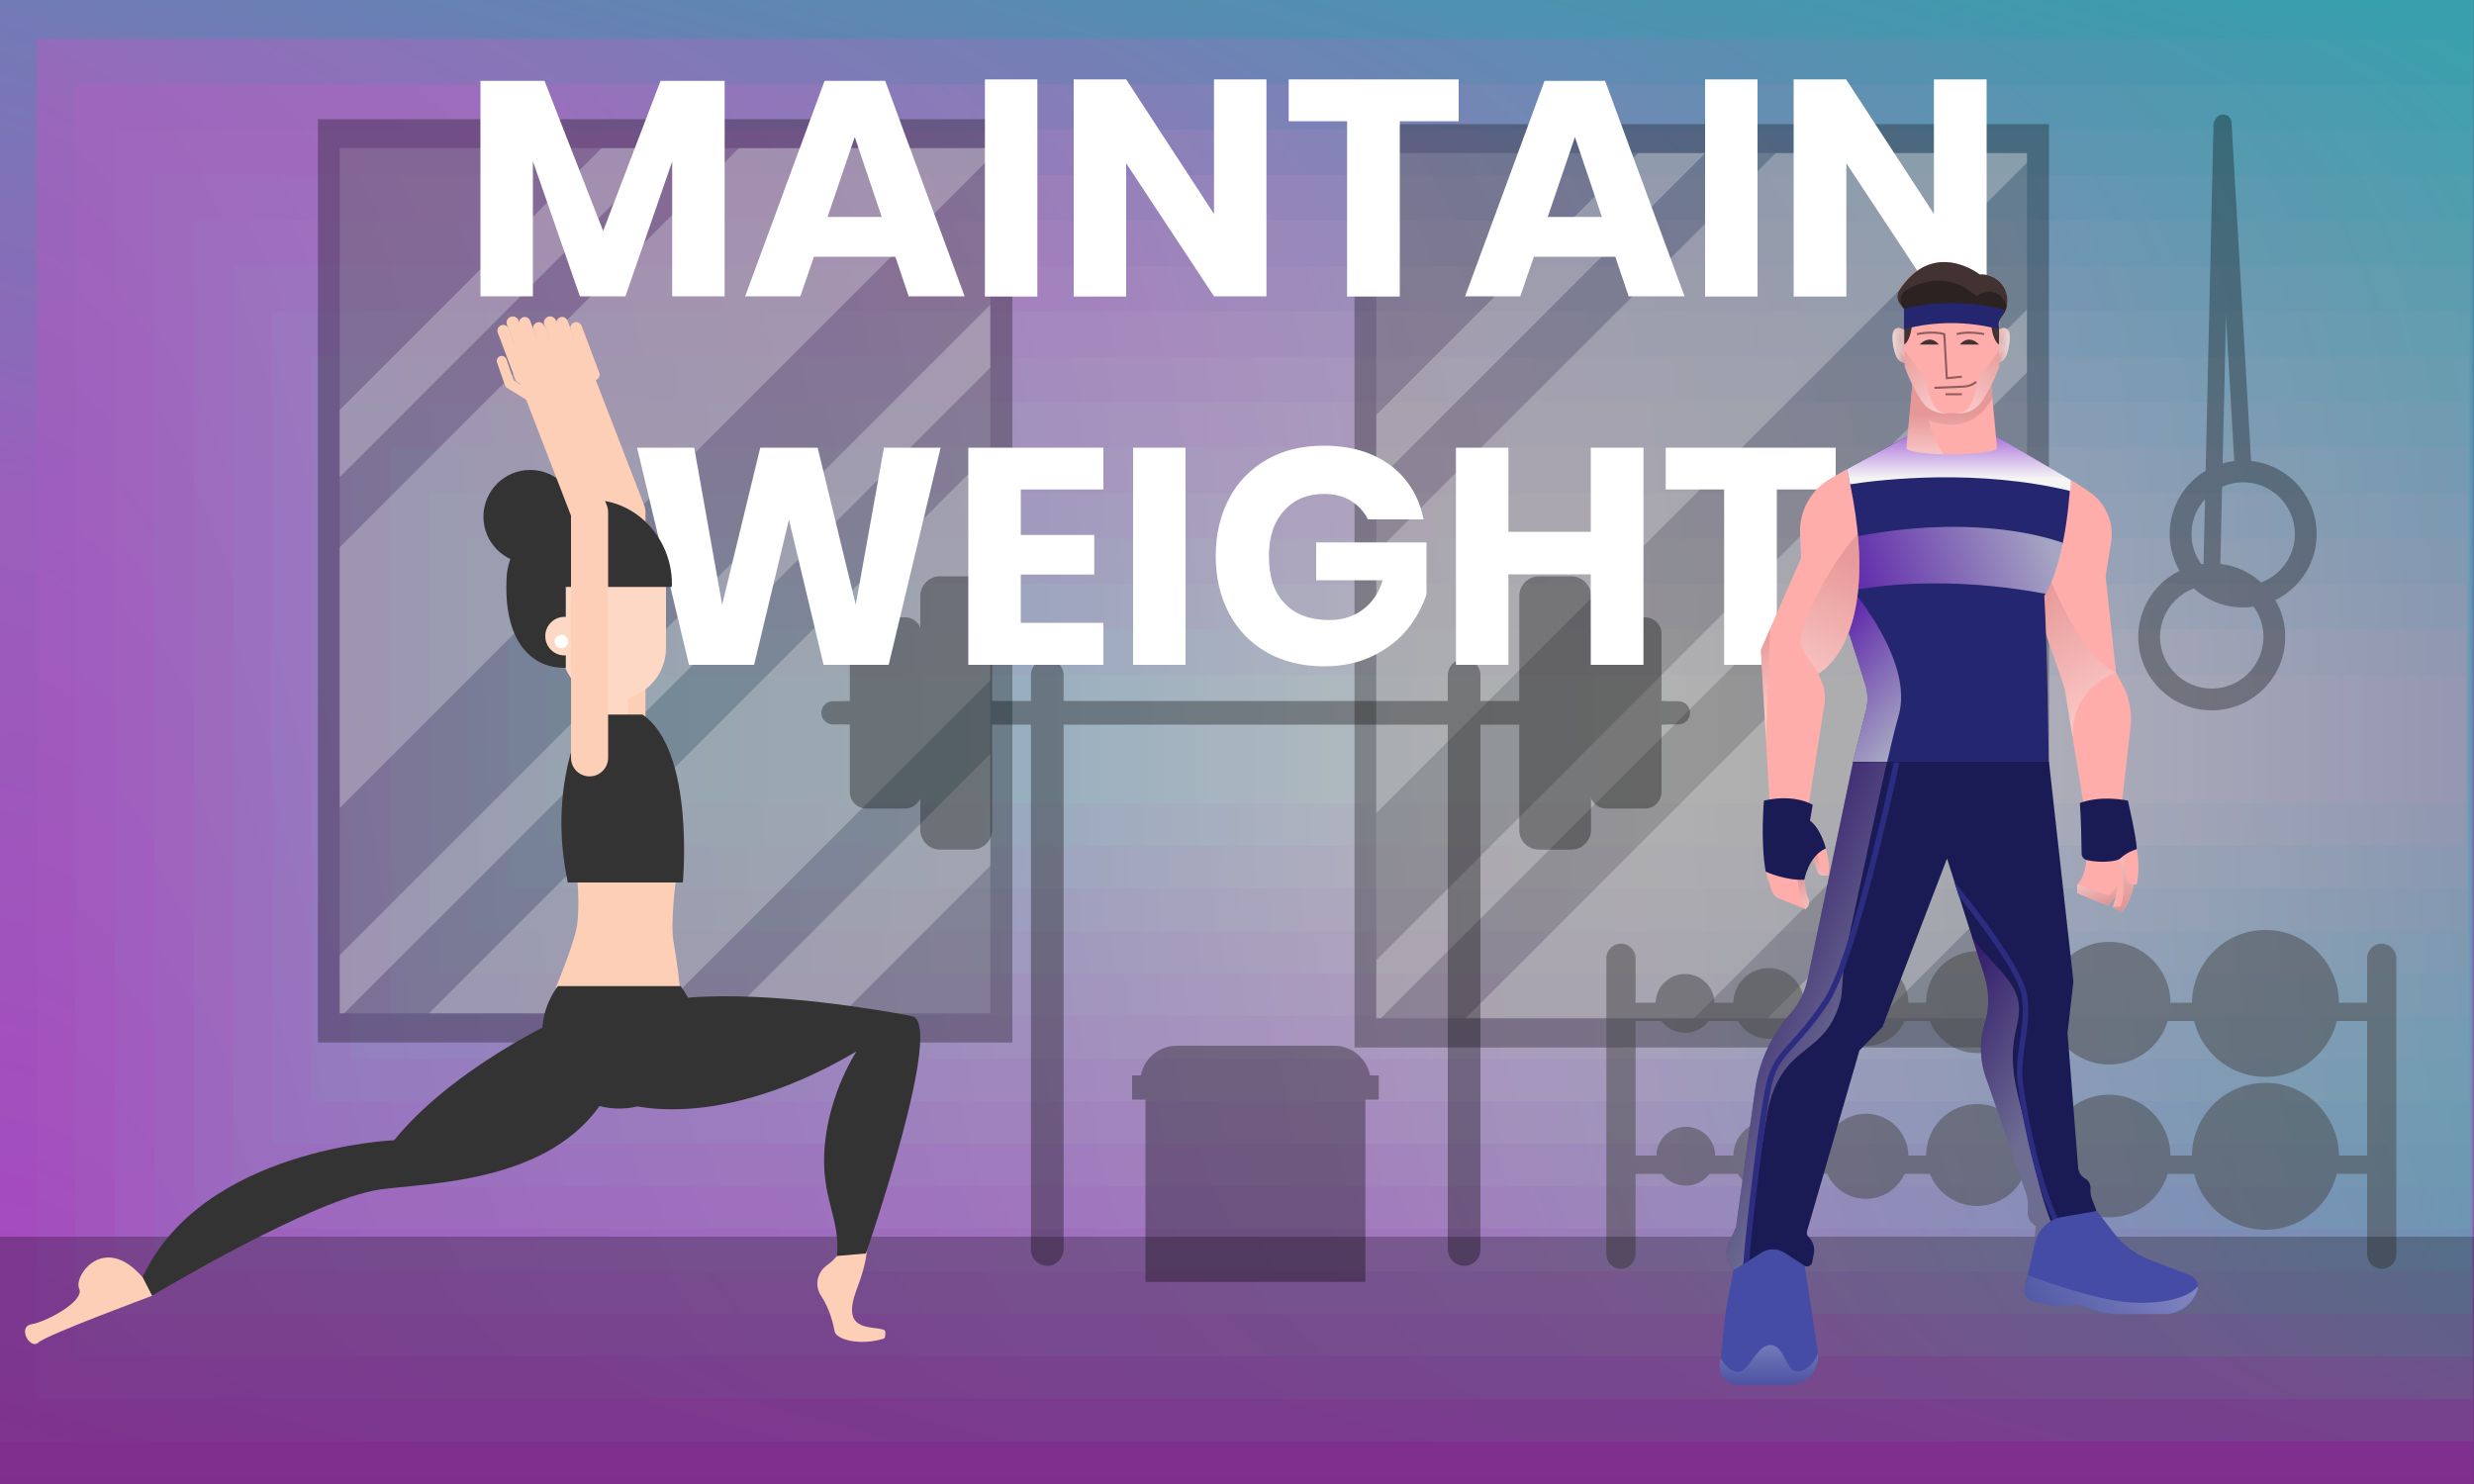 <?xml version="1.0" encoding="utf-8"?>
<!-- Generator: Adobe Illustrator 22.0.0, SVG Export Plug-In . SVG Version: 6.00 Build 0)  -->
<svg version="1.1" id="Layer_1" xmlns="http://www.w3.org/2000/svg" xmlns:xlink="http://www.w3.org/1999/xlink" x="0px" y="0px"
	 viewBox="0 0 1000 600" style="enable-background:new 0 0 1000 600;" xml:space="preserve">
<rect x="0" y="0" width="1000" height="600" fill="#808080" stroke="none"/>
<style type="text/css">
	.st0{fill:url(#SVGID_1_);}
	.st1{fill:url(#SVGID_2_);}
	.st2{fill:url(#SVGID_3_);}
	.st3{fill:url(#SVGID_4_);}
	.st4{fill:url(#SVGID_5_);}
	.st5{fill:url(#SVGID_6_);}
	.st6{fill:url(#SVGID_7_);}
	.st7{fill:url(#SVGID_8_);}
	.st8{fill:url(#SVGID_9_);}
	.st9{fill:url(#SVGID_10_);}
	.st10{fill:url(#SVGID_11_);}
	.st11{fill:url(#SVGID_12_);}
	.st12{fill:url(#SVGID_13_);}
	.st13{fill:url(#SVGID_14_);}
	.st14{fill:url(#SVGID_15_);}
	.st15{fill:url(#SVGID_16_);}
	.st16{fill:url(#SVGID_17_);}
	.st17{opacity:0.25;enable-background:new    ;}
	.st18{opacity:0.31;}
	.st19{fill:#0C0C0C;}
	.st20{opacity:0.15;}
	.st21{fill:#E8E8E8;}
	.st22{opacity:0.25;clip-path:url(#SVGID_19_);}
	.st23{fill:#FFFFFF;}
	.st24{opacity:0.25;clip-path:url(#SVGID_21_);}
	.st25{opacity:0.33;}
	.st26{fill:#020202;}
	.st27{opacity:0.5;}
	.st28{fill:#474747;}
	.st29{fill:#FFADAB;}
	.st30{opacity:0.51;fill:url(#SVGID_22_);enable-background:new    ;}
	.st31{opacity:0.51;fill:url(#SVGID_23_);enable-background:new    ;}
	.st32{opacity:0.6;fill:url(#SVGID_24_);enable-background:new    ;}
	.st33{opacity:0.6;fill:url(#SVGID_25_);enable-background:new    ;}
	.st34{fill:#DDA4A3;}
	.st35{opacity:0.43;fill:url(#SVGID_26_);enable-background:new    ;}
	.st36{opacity:0.43;fill:url(#SVGID_27_);enable-background:new    ;}
	.st37{opacity:0.43;fill:url(#SVGID_28_);enable-background:new    ;}
	.st38{opacity:0.43;fill:url(#SVGID_29_);enable-background:new    ;}
	.st39{fill:#444CA6;}
	.st40{opacity:0.37;fill:url(#SVGID_30_);enable-background:new    ;}
	.st41{fill:#1A1A55;}
	.st42{opacity:0.4;fill:url(#SVGID_31_);enable-background:new    ;}
	.st43{fill:#252670;}
	.st44{opacity:0.62;fill:url(#SVGID_32_);enable-background:new    ;}
	.st45{opacity:0.62;fill:url(#SVGID_33_);enable-background:new    ;}
	.st46{fill:url(#SVGID_34_);}
	.st47{opacity:0.4;fill:url(#SVGID_35_);enable-background:new    ;}
	.st48{opacity:0.4;fill:url(#SVGID_36_);enable-background:new    ;}
	.st49{opacity:0.38;fill:url(#SVGID_37_);enable-background:new    ;}
	.st50{opacity:0.38;fill:url(#SVGID_38_);enable-background:new    ;}
	.st51{fill:#2C2C80;}
	.st52{opacity:0.43;fill:url(#SVGID_39_);enable-background:new    ;}
	.st53{fill:#423332;}
	.st54{fill:#2D2222;}
	.st55{opacity:0.43;fill:url(#SVGID_40_);enable-background:new    ;}
	.st56{opacity:0.43;fill:url(#SVGID_41_);enable-background:new    ;}
	.st57{opacity:0.37;fill:url(#SVGID_42_);enable-background:new    ;}
	.st58{fill:none;stroke:#8E5D5D;stroke-width:0.843;stroke-miterlimit:10;}
	.st59{fill:none;stroke:#FDCFB7;stroke-width:15;stroke-linecap:round;stroke-linejoin:round;stroke-miterlimit:10;}
	.st60{fill:#FDCFB7;}
	.st61{fill:none;stroke:#FDCFB7;stroke-width:4;stroke-linecap:round;stroke-linejoin:round;stroke-miterlimit:10;}
	.st62{opacity:0.2;}
	.st63{fill:#FDD9C5;}
	.st64{fill:#333333;}
	.st65{fill:#FFFFFC;}
</style>
<g id="Layer_2_1_">
	<g id="Layer_1-2">
		
			<linearGradient id="SVGID_1_" gradientUnits="userSpaceOnUse" x1="178.64" y1="306.83" x2="799.64" y2="306.83" gradientTransform="matrix(0 1 -1 0 798.28 -199.64)">
			<stop  offset="0" style="stop-color:#3ED9E5"/>
			<stop  offset="0.54" style="stop-color:#C978FA"/>
			<stop  offset="1" style="stop-color:#E454FE"/>
		</linearGradient>
		<path class="st0" d="M-17-21H999.9v621H-17V-21z"/>
		
			<linearGradient id="SVGID_2_" gradientUnits="userSpaceOnUse" x1="-292.435" y1="720.459" x2="578.504" y2="720.459" gradientTransform="matrix(-0.158 0.938 -0.938 -0.251 1197.33 336.84)">
			<stop  offset="0" style="stop-color:#47D8E6"/>
			<stop  offset="1.000000e-02" style="stop-color:#49D6E6"/>
			<stop  offset="6.000000e-02" style="stop-color:#57CDE8"/>
			<stop  offset="0.31" style="stop-color:#96A5F2"/>
			<stop  offset="0.42" style="stop-color:#AF95F6"/>
			<stop  offset="0.48" style="stop-color:#BA8DF8"/>
			<stop  offset="0.54" style="stop-color:#CC80FA"/>
			<stop  offset="0.77" style="stop-color:#D66EFC"/>
			<stop  offset="1" style="stop-color:#E15DFE"/>
		</linearGradient>
		<path class="st1" d="M-1.1-2.6H999.7v585.4H-1.1V-2.6z"/>
		
			<linearGradient id="SVGID_3_" gradientUnits="userSpaceOnUse" x1="-487.797" y1="1230.347" x2="567.738" y2="1230.347" gradientTransform="matrix(-0.316 0.875 -0.875 -0.502 1596.38 873.31)">
			<stop  offset="0" style="stop-color:#4FD7E6"/>
			<stop  offset="1.000000e-02" style="stop-color:#51D5E6"/>
			<stop  offset="5.000000e-02" style="stop-color:#5DCEE8"/>
			<stop  offset="0.3" style="stop-color:#9CAAF2"/>
			<stop  offset="0.42" style="stop-color:#B59CF6"/>
			<stop  offset="0.49" style="stop-color:#C093F8"/>
			<stop  offset="0.54" style="stop-color:#CE88FB"/>
			<stop  offset="0.77" style="stop-color:#D676FC"/>
			<stop  offset="1" style="stop-color:#DD65FE"/>
		</linearGradient>
		<path class="st2" d="M14.8,15.7h984.8v549.9H14.8V15.7z"/>
		
			<linearGradient id="SVGID_4_" gradientUnits="userSpaceOnUse" x1="-361.401" y1="1703.914" x2="766.761" y2="1703.914" gradientTransform="matrix(-0.474 0.812 -0.812 -0.753 1995.43 1409.79)">
			<stop  offset="0" style="stop-color:#58D6E7"/>
			<stop  offset="1.000000e-02" style="stop-color:#5AD5E7"/>
			<stop  offset="4.000000e-02" style="stop-color:#62D1E8"/>
			<stop  offset="0.3" style="stop-color:#A1B0F3"/>
			<stop  offset="0.42" style="stop-color:#BAA3F7"/>
			<stop  offset="0.49" style="stop-color:#C59AF9"/>
			<stop  offset="0.54" style="stop-color:#D190FB"/>
			<stop  offset="0.77" style="stop-color:#D57FFD"/>
			<stop  offset="1" style="stop-color:#DA6EFE"/>
		</linearGradient>
		<path class="st3" d="M30.6,34.1h968.7v514.3H30.6V34.1z"/>
		
			<linearGradient id="SVGID_5_" gradientUnits="userSpaceOnUse" x1="-16.056" y1="2046.116" x2="1082.976" y2="2046.116" gradientTransform="matrix(-0.632 0.75 -0.75 -1.004 2394.48 1946.26)">
			<stop  offset="0" style="stop-color:#61D5E7"/>
			<stop  offset="1.000000e-02" style="stop-color:#62D4E7"/>
			<stop  offset="3.000000e-02" style="stop-color:#67D2E8"/>
			<stop  offset="0.3" style="stop-color:#A6B5F3"/>
			<stop  offset="0.42" style="stop-color:#BFAAF8"/>
			<stop  offset="0.5" style="stop-color:#CAA0FA"/>
			<stop  offset="0.54" style="stop-color:#D398FB"/>
			<stop  offset="0.77" style="stop-color:#D487FD"/>
			<stop  offset="1" style="stop-color:#D777FE"/>
		</linearGradient>
		<path class="st4" d="M46.5,52.5h952.6v478.7H46.5V52.5z"/>
		
			<linearGradient id="SVGID_6_" gradientUnits="userSpaceOnUse" x1="405.914" y1="2244.405" x2="1416.957" y2="2244.405" gradientTransform="matrix(-0.79 0.688 -0.688 -1.255 2793.53 2482.74)">
			<stop  offset="0" style="stop-color:#69D4E8"/>
			<stop  offset="1.000000e-02" style="stop-color:#6AD3E8"/>
			<stop  offset="2.000000e-02" style="stop-color:#6DD2E9"/>
			<stop  offset="0.29" style="stop-color:#ACBAF4"/>
			<stop  offset="0.42" style="stop-color:#C5B1F8"/>
			<stop  offset="0.51" style="stop-color:#D0A6FB"/>
			<stop  offset="0.54" style="stop-color:#D6A0FC"/>
			<stop  offset="0.77" style="stop-color:#D38FFD"/>
			<stop  offset="1" style="stop-color:#D37FFE"/>
		</linearGradient>
		<path class="st5" d="M62.4,70.8h936.5V514H62.4V70.8z"/>
		
			<linearGradient id="SVGID_7_" gradientUnits="userSpaceOnUse" x1="810.142" y1="2333.584" x2="1712.71" y2="2333.584" gradientTransform="matrix(-0.948 0.625 -0.625 -1.506 3192.57 3019.22)">
			<stop  offset="0" style="stop-color:#72D3E8"/>
			<stop  offset="1.000000e-02" style="stop-color:#73D2E8"/>
			<stop  offset="0.29" style="stop-color:#B1BFF4"/>
			<stop  offset="0.42" style="stop-color:#CAB8F9"/>
			<stop  offset="0.51" style="stop-color:#D4ADFB"/>
			<stop  offset="0.54" style="stop-color:#D8A8FC"/>
			<stop  offset="0.77" style="stop-color:#D397FD"/>
			<stop  offset="1" style="stop-color:#D088FE"/>
		</linearGradient>
		<path class="st6" d="M78.3,89.2h920.4v407.6H78.3V89.2z"/>
		
			<linearGradient id="SVGID_8_" gradientUnits="userSpaceOnUse" x1="1158.245" y1="2354.546" x2="1954.141" y2="2354.546" gradientTransform="matrix(-1.106 0.562 -0.562 -1.757 3591.62 3555.7)">
			<stop  offset="0" style="stop-color:#7AD2E9"/>
			<stop  offset="1.000000e-02" style="stop-color:#7CD1E9"/>
			<stop  offset="0.28" style="stop-color:#B6C4F4"/>
			<stop  offset="0.42" style="stop-color:#CFBFF9"/>
			<stop  offset="0.52" style="stop-color:#D8B4FB"/>
			<stop  offset="0.54" style="stop-color:#DBB0FC"/>
			<stop  offset="0.77" style="stop-color:#D29FFD"/>
			<stop  offset="1" style="stop-color:#CD90FE"/>
		</linearGradient>
		<path class="st7" d="M94.2,107.6h904.3v372.1H94.2V107.6z"/>
		
			<linearGradient id="SVGID_9_" gradientUnits="userSpaceOnUse" x1="1444.292" y1="2338.019" x2="2144.471" y2="2338.019" gradientTransform="matrix(-1.264 0.5 -0.5 -2.008 3990.67 4092.17)">
			<stop  offset="0" style="stop-color:#83D2EA"/>
			<stop  offset="1.000000e-02" style="stop-color:#84D1EA"/>
			<stop  offset="0.28" style="stop-color:#BBCAF5"/>
			<stop  offset="0.42" style="stop-color:#D4C7FA"/>
			<stop  offset="0.52" style="stop-color:#DCBCFC"/>
			<stop  offset="0.54" style="stop-color:#DEB9FD"/>
			<stop  offset="0.77" style="stop-color:#D1A8FE"/>
			<stop  offset="1" style="stop-color:#CA99FF"/>
		</linearGradient>
		<path class="st8" d="M110,125.9h888.2v336.5H110V125.9z"/>
		
			<linearGradient id="SVGID_10_" gradientUnits="userSpaceOnUse" x1="1674.97" y1="2302.503" x2="2292.639" y2="2302.503" gradientTransform="matrix(-1.422 0.438 -0.438 -2.259 4389.72 4628.65)">
			<stop  offset="0" style="stop-color:#8CD1EA"/>
			<stop  offset="1.000000e-02" style="stop-color:#8DD0EA"/>
			<stop  offset="0.27" style="stop-color:#C1CFF6"/>
			<stop  offset="0.42" style="stop-color:#DACEFB"/>
			<stop  offset="0.53" style="stop-color:#DFC3FD"/>
			<stop  offset="0.54" style="stop-color:#E0C1FD"/>
			<stop  offset="0.77" style="stop-color:#D0B0FE"/>
			<stop  offset="1" style="stop-color:#C6A2FF"/>
		</linearGradient>
		<path class="st9" d="M125.9,144.3h872.2v300.9H125.9V144.3z"/>
		
			<linearGradient id="SVGID_11_" gradientUnits="userSpaceOnUse" x1="1860.681" y1="2258.845" x2="2408.298" y2="2258.845" gradientTransform="matrix(-1.58 0.375 -0.375 -2.51 4788.77 5165.12)">
			<stop  offset="0" style="stop-color:#94D0EB"/>
			<stop  offset="1.000000e-02" style="stop-color:#95CFEB"/>
			<stop  offset="0.27" style="stop-color:#C6D3F6"/>
			<stop  offset="0.42" style="stop-color:#DFD5FB"/>
			<stop  offset="0.54" style="stop-color:#E3CAFD"/>
			<stop  offset="0.54" style="stop-color:#E3C9FD"/>
			<stop  offset="0.77" style="stop-color:#D0B8FE"/>
			<stop  offset="1" style="stop-color:#C3AAFF"/>
		</linearGradient>
		<path class="st10" d="M141.8,162.7h856.1v265.4H141.8V162.7z"/>
		
			<linearGradient id="SVGID_12_" gradientUnits="userSpaceOnUse" x1="2010.935" y1="2212.968" x2="2499.386" y2="2212.968" gradientTransform="matrix(-1.738 0.312 -0.312 -2.761 5187.82 5701.61)">
			<stop  offset="0" style="stop-color:#9DCFEB"/>
			<stop  offset="1.000000e-02" style="stop-color:#9ECEEB"/>
			<stop  offset="0.26" style="stop-color:#CBD7F6"/>
			<stop  offset="0.42" style="stop-color:#E4DCFC"/>
			<stop  offset="0.54" style="stop-color:#E5D1FD"/>
			<stop  offset="0.77" style="stop-color:#CFC0FE"/>
			<stop  offset="1" style="stop-color:#C0B3FF"/>
		</linearGradient>
		<path class="st11" d="M157.7,181h840v229.8h-840L157.7,181z"/>
		
			<linearGradient id="SVGID_13_" gradientUnits="userSpaceOnUse" x1="2133.329" y1="2167.681" x2="2571.672" y2="2167.681" gradientTransform="matrix(-1.896 0.25 -0.25 -3.012 5586.87 6238.08)">
			<stop  offset="0" style="stop-color:#A6CEEC"/>
			<stop  offset="1.000000e-02" style="stop-color:#A6CDEC"/>
			<stop  offset="0.26" style="stop-color:#D1DBF7"/>
			<stop  offset="0.42" style="stop-color:#EAE3FD"/>
			<stop  offset="0.54" style="stop-color:#E8D9FE"/>
			<stop  offset="0.77" style="stop-color:#CEC8FE"/>
			<stop  offset="1" style="stop-color:#BCBCFF"/>
		</linearGradient>
		<path class="st12" d="M173.6,199.4h823.9v194.2H173.6V199.4z"/>
		
			<linearGradient id="SVGID_14_" gradientUnits="userSpaceOnUse" x1="2234.086" y1="2124.659" x2="2629.808" y2="2124.659" gradientTransform="matrix(-2.054 0.188 -0.188 -3.263 5985.92 6774.56)">
			<stop  offset="0" style="stop-color:#AECDEC"/>
			<stop  offset="1.000000e-02" style="stop-color:#AFCCEC"/>
			<stop  offset="0.25" style="stop-color:#D6DEF6"/>
			<stop  offset="0.42" style="stop-color:#EFEAFD"/>
			<stop  offset="0.54" style="stop-color:#EAE1FE"/>
			<stop  offset="0.77" style="stop-color:#CDD0FE"/>
			<stop  offset="1" style="stop-color:#B9C4FF"/>
		</linearGradient>
		<path class="st13" d="M189.4,217.8h807.8v158.7H189.4V217.8z"/>
		
			<linearGradient id="SVGID_15_" gradientUnits="userSpaceOnUse" x1="2317.891" y1="2084.506" x2="2677.141" y2="2084.506" gradientTransform="matrix(-2.212 0.125 -0.125 -3.514 6384.97 7311.04)">
			<stop  offset="0" style="stop-color:#B7CCED"/>
			<stop  offset="1.000000e-02" style="stop-color:#B7CCED"/>
			<stop  offset="0.24" style="stop-color:#DBE2F7"/>
			<stop  offset="0.42" style="stop-color:#F4F1FE"/>
			<stop  offset="0.54" style="stop-color:#EDE9FE"/>
			<stop  offset="0.77" style="stop-color:#CCD9FF"/>
			<stop  offset="1" style="stop-color:#B6CDFF"/>
		</linearGradient>
		<path class="st14" d="M205.3,236.1H997v123.1H205.3V236.1z"/>
		
			<linearGradient id="SVGID_16_" gradientUnits="userSpaceOnUse" x1="2388.097" y1="2047.316" x2="2715.935" y2="2047.316" gradientTransform="matrix(-2.369 6.250000e-02 -6.250000e-02 -3.765 6784.01 7847.51)">
			<stop  offset="0" style="stop-color:#BFCBED"/>
			<stop  offset="1.000000e-02" style="stop-color:#C0CBED"/>
			<stop  offset="0.23" style="stop-color:#E1E5F7"/>
			<stop  offset="0.42" style="stop-color:#FAF8FE"/>
			<stop  offset="0.54" style="stop-color:#EFF1FF"/>
			<stop  offset="0.77" style="stop-color:#CCE1FF"/>
			<stop  offset="1" style="stop-color:#B2D5FF"/>
		</linearGradient>
		<path class="st15" d="M221.2,254.5h775.7V342H221.2V254.5z"/>
		
			<linearGradient id="SVGID_17_" gradientUnits="userSpaceOnUse" x1="2447.62" y1="2013.069" x2="2748.154" y2="2013.069" gradientTransform="matrix(-2.527 0 0 -4.016 7183.06 8383.99)">
			<stop  offset="1.000000e-02" style="stop-color:#C8CAEE"/>
			<stop  offset="0.22" style="stop-color:#E6E7F7"/>
			<stop  offset="0.42" style="stop-color:#FFFFFF"/>
			<stop  offset="0.53" style="stop-color:#F4FAFF"/>
			<stop  offset="0.71" style="stop-color:#D6EEFF"/>
			<stop  offset="0.77" style="stop-color:#CBE9FF"/>
			<stop  offset="1" style="stop-color:#AFDEFF"/>
		</linearGradient>
		<path class="st16" d="M237.1,272.9h759.6v52H237.1V272.9z"/>
	</g>
</g>
<path class="st17" d="M-1.8-2.6H1011V611H-1.8V-2.6z"/>
<g class="st18">
	<path class="st19" d="M547.5,50.2h280.7v373.3H547.5V50.2z"/>
</g>
<g class="st20">
	<path class="st21" d="M556.3,61.9h263v349.8h-263V61.9z"/>
</g>
<g>
	<defs>
		<rect id="SVGID_18_" x="556.3" y="61.9" width="263" height="349.8"/>
	</defs>
	<clipPath id="SVGID_19_">
		<use xlink:href="#SVGID_18_"  style="overflow:visible;"/>
	</clipPath>
	<g class="st22">
		<path class="st23" d="M463.5,316.1L780.4-0.7l52.7,52.7L516.2,368.8L463.5,316.1z"/>
		<path class="st23" d="M433.9,290.2L750.7-26.7l13.6,13.6L447.5,303.7L433.9,290.2z"/>
		<path class="st23" d="M546.8,457.3l316.9-316.9l46.1,46.1L593,503.4L546.8,457.3z"/>
		<path class="st23" d="M594.7,531.4l316.9-316.9l22.6,22.6L617.3,554.1L594.7,531.4z"/>
		<path class="st23" d="M519.7,424.8l316.9-316.9l12.7,12.7L532.3,437.5L519.7,424.8z"/>
	</g>
</g>
<g>
	<g class="st18">
		<path class="st19" d="M128.5,48.2h280.7v373.3H128.5V48.2z"/>
	</g>
	<g class="st20">
		<path class="st21" d="M137.3,59.9h263v349.8h-263L137.3,59.9z"/>
	</g>
	<g>
		<defs>
			<rect id="SVGID_20_" x="137.3" y="59.9" width="263" height="349.8"/>
		</defs>
		<clipPath id="SVGID_21_">
			<use xlink:href="#SVGID_20_"  style="overflow:visible;"/>
		</clipPath>
		<g class="st24">
			<path class="st23" d="M44.5,314.1L361.4-2.8l52.7,52.7L97.2,366.8L44.5,314.1z"/>
			<path class="st23" d="M14.9,288.2L331.7-28.7l13.6,13.6L28.5,301.7L14.9,288.2z"/>
			<path class="st23" d="M127.8,455.3l316.9-316.9l46.1,46.1L173.9,501.4L127.8,455.3z"/>
			<path class="st23" d="M175.7,529.4l316.9-316.9l22.6,22.6L198.3,552.1L175.7,529.4z"/>
			<path class="st23" d="M100.7,422.8l316.9-316.9l12.7,12.7L113.4,435.4L100.7,422.8z"/>
		</g>
	</g>
</g>
<g class="st25">
	<path class="st26" d="M672.8,292.9H336.7c-2.6,0-4.7-2.1-4.7-4.7c0-2.6,2.1-4.7,4.7-4.7c0,0,0,0,0,0h336.1c2.6,0,4.7,2.1,4.7,4.7
		C677.5,290.8,675.4,292.9,672.8,292.9C672.8,292.9,672.8,292.9,672.8,292.9L672.8,292.9z"/>
	<path class="st26" d="M423.3,511.8c-3.6,0-6.6-3-6.6-6.6l0,0V273c0-3.6,3-6.6,6.6-6.6s6.6,3,6.6,6.6v232.2
		C429.8,508.8,426.9,511.8,423.3,511.8L423.3,511.8z M393,343.5h-13c-4.4,0-8-3.6-8-8V241c0-4.4,3.6-8,8-8h13c4.4,0,8,3.6,8,8v94.5
		C401,339.9,397.4,343.5,393,343.5z"/>
	<path class="st26" d="M365.8,326.9h-15.6c-3.7,0-6.7-3-6.7-6.7v-63.9c0-3.7,3-6.7,6.7-6.7h15.6c3.7,0,6.7,3,6.7,6.7v63.9
		C372.5,323.9,369.5,326.9,365.8,326.9z"/>
	<path class="st26" d="M342.3,292.9h336.1c2.6,0,4.7-2.1,4.7-4.7c0-2.6-2.1-4.7-4.7-4.7c0,0,0,0,0,0H342.3c-2.6,0-4.7,2.1-4.7,4.7
		C337.6,290.8,339.7,292.9,342.3,292.9C342.3,292.9,342.3,292.9,342.3,292.9z"/>
	<path class="st26" d="M591.8,511.8c3.6,0,6.6-2.9,6.6-6.6V273c0-3.6-3-6.6-6.6-6.6c-3.6,0-6.6,3-6.6,6.6v232.2
		C585.3,508.8,588.2,511.8,591.8,511.8L591.8,511.8z"/>
	<g>
		<path class="st26" d="M622.1,343.5h13c4.4,0,8-3.6,8-8V241c0-4.4-3.6-8-8-8h-13c-4.4,0-8,3.6-8,8v94.5
			C614,339.9,617.6,343.5,622.1,343.5z"/>
		<path class="st26" d="M649.3,326.9h15.6c3.7,0,6.7-3,6.7-6.7v-63.9c0-3.7-3-6.7-6.7-6.7h-15.6c-3.7,0-6.7,3-6.7,6.7v63.9
			C642.6,323.9,645.6,326.9,649.3,326.9z"/>
	</g>
	<g>
		<path class="st26" d="M463,441.1h88.9v77.2H463V441.1z"/>
		<path class="st26" d="M457.6,434.8h99.7v9.8h-99.7L457.6,434.8z"/>
		<path class="st26" d="M539.3,422.8h-63.7c-8.1,0-14.7,6.6-14.7,14.7H554C554,429.5,547.4,422.8,539.3,422.8z"/>
	</g>
</g>
<g class="st18">
	<path d="M906.7,193.2c-1.9,0-3.4-1.5-3.4-3.4l-8.1-140.1c0-1.9,1.5-3.4,3.4-3.4s3.4,1.5,3.4,3.4l8.1,140.1
		C910,191.7,908.6,193.1,906.7,193.2z"/>
	<path d="M906.7,186.2c-16.4,0-29.7,13.3-29.7,29.7s13.3,29.7,29.7,29.7l0,0c16.4,0,29.7-13.3,29.7-29.7
		C936.4,199.5,923.1,186.2,906.7,186.2L906.7,186.2z M906.7,236.8c-11.5,0-20.9-9.4-20.9-20.9s9.4-20.9,20.9-20.9
		s20.9,9.4,20.9,20.9S918.2,236.8,906.7,236.8z"/>
	<g>
		<path d="M894,234.8c-1.9,0-3.4-1.5-3.4-3.4l4.1-180.8c0-1.9,1.5-3.4,3.4-3.4s3.4,1.5,3.4,3.4l-4.1,180.8
			C897.4,233.3,895.9,234.8,894,234.8z"/>
		<path d="M894,227.8c-16.4,0-29.7,13.3-29.7,29.7s13.3,29.7,29.7,29.7l0,0c16.4,0,29.7-13.3,29.7-29.7
			C923.7,241.1,910.4,227.8,894,227.8L894,227.8z M894,278.4c-11.5,0-20.9-9.4-20.9-20.9s9.4-20.9,20.9-20.9s20.9,9.4,20.9,20.9
			S905.5,278.4,894,278.4z"/>
	</g>
</g>
<g class="st27">
	<path class="st28" d="M655.2,513c-3.2,0-5.9-2.6-5.9-5.9v-120c0.2-3.3,3-5.7,6.2-5.6c3,0.2,5.4,2.6,5.6,5.6v120.1
		C661,510.4,658.4,513,655.2,513L655.2,513z M962.7,513c-3.2,0-5.9-2.6-5.9-5.9v-120c0.2-3.3,3-5.7,6.2-5.6c3,0.2,5.4,2.6,5.6,5.6
		v120.1C968.6,510.4,965.9,513,962.7,513L962.7,513z"/>
	<path class="st28" d="M963,412.8H658.2c-2,0-3.7-1.7-3.7-3.7c0-2,1.7-3.7,3.7-3.7c0,0,0,0,0,0H963c2.1,0,3.7,1.7,3.7,3.7
		S965,412.8,963,412.8L963,412.8z"/>
	<circle class="st28" cx="681.1" cy="405.7" r="11.9"/>
	<circle class="st28" cx="714.9" cy="405.7" r="14.3"/>
	<ellipse class="st28" cx="754.2" cy="405.7" rx="17.2" ry="17.2"/>
	
		<ellipse transform="matrix(0.925 -0.38 0.38 0.925 -94.184 333.574)" class="st28" cx="799.1" cy="405.7" rx="20.6" ry="20.6"/>
	<ellipse class="st28" cx="852.5" cy="405.6" rx="24.8" ry="24.8"/>
	<circle class="st28" cx="915.7" cy="405.7" r="29.7"/>
	<g>
		<path class="st28" d="M963,474.6H658.2c-2,0-3.7-1.7-3.7-3.7c0-2,1.7-3.7,3.7-3.7c0,0,0,0,0,0H963c2.1,0,3.7,1.7,3.7,3.7
			S965,474.6,963,474.6L963,474.6z"/>
		
			<ellipse transform="matrix(0.925 -0.381 0.381 0.925 -126.716 294.545)" class="st28" cx="681.1" cy="467.5" rx="11.9" ry="11.9"/>
		<circle class="st28" cx="714.9" cy="467.5" r="14.3"/>
		<ellipse class="st28" cx="754.2" cy="467.5" rx="17.2" ry="17.2"/>
		
			<ellipse transform="matrix(0.925 -0.38 0.38 0.925 -117.634 338.196)" class="st28" cx="799.1" cy="467.5" rx="20.6" ry="20.6"/>
		<ellipse class="st28" cx="852.5" cy="467.4" rx="24.8" ry="24.8"/>
		<ellipse class="st28" cx="915.7" cy="467.5" rx="29.7" ry="29.7"/>
	</g>
</g>
<path class="st17" d="M-1.8,500H1011v111H-1.8V500z"/>
<g>
	<path class="st23" d="M292.9,32.7v87.1h-21.2V65.3l-18.9,54.5h-18.4l-19-54.6v54.6h-21.2V32.7h25.9l23.7,60.7L267,32.7H292.9z
		 M361.9,103.8H329l-5.5,16h-22.3l32.1-87.1h24.5l32.1,87.1h-22.6L361.9,103.8L361.9,103.8z M356.4,87.7l-10.9-32.3l-11,32.3H356.4z
		 M419.3,32.1v87.8h-21.2V32.1H419.3z M511.9,119.8h-21.2L455.2,66v53.9H434V32.1h21.2l35.5,54.4V32.1h21.2L511.9,119.8L511.9,119.8
		z M589.6,32.1V49h-23.8v70.9h-21.3V49h-23.6V32.1H589.6L589.6,32.1z M652.9,103.8H620l-5.5,16h-22.3l32.1-87.1h24.5l32.1,87.1
		h-22.6L652.9,103.8L652.9,103.8z M647.5,87.7l-10.9-32.3l-11,32.3H647.5z M710.4,32.1v87.8h-21.2V32.1H710.4z M803,119.8h-21.2
		L746.3,66v53.9H725V32.1h21.2l35.5,54.4V32.1H803C803,32.1,803,119.8,803,119.8z M380.2,181l-21,87.8h-26.3l-14-58.7l-14.1,58.7
		h-26.3l-21-87.8h23.1l11.3,63.5l15.4-63.5h23.2l15.4,63.5l11.4-63.5L380.2,181L380.2,181z M412.6,197.9v18.4h29.7v16h-29.7v19.5
		H446v17h-54.6V181H446v16.9H412.6z M479.2,181v87.8H458V181H479.2z M562.1,188.2c7.1,5.4,11.5,12.7,13.3,21.8h-22.5
		c-1.5-3.1-3.8-5.6-6.8-7.5c-3.1-1.9-6.7-2.8-11-2.8c-6.7,0-12.1,2.3-16.1,6.8c-4.1,4.5-6.1,10.6-6.1,18.3c0,8.4,2.1,14.8,6.4,19.2
		c4.3,4.5,10.3,6.7,18.2,6.7c5,0,9.5-1.4,13.3-4.2s6.5-6.7,8.1-11.9H532v-15.3h44.6v21c-1.7,5.1-4.3,9.9-7.9,14.3
		c-3.6,4.4-8.3,7.9-14,10.7c-5.7,2.7-12.1,4.1-19.4,4.1c-8.9,0-16.6-1.9-23.2-5.6c-6.6-3.8-11.7-9-15.3-15.8
		c-3.6-6.8-5.4-14.5-5.4-23.2s1.8-16.4,5.4-23.2c3.4-6.7,8.8-12.1,15.3-15.8c6.6-3.8,14.3-5.6,23-5.6
		C546,180.2,555,182.9,562.1,188.2L562.1,188.2z M664.3,181v87.8H643v-36.6h-33.3v36.6h-21.2V181h21.2v34H643v-34H664.3z M742,181
		v16.9h-23.8v70.9h-21.3v-70.9h-23.6V181H742z"/>
</g>
<g>
	<path class="st29" d="M731.6,345.7l6.4-2.7c0,0,1.9,6.5,1.2,10.9h-2.6c-1,0-1.8-0.6-2-1.6C734.1,350.6,733.1,347.6,731.6,345.7
		L731.6,345.7z"/>
	
		<linearGradient id="SVGID_22_" gradientUnits="userSpaceOnUse" x1="739.56" y1="240.794" x2="732.7" y2="255.674" gradientTransform="matrix(1 0 0 -1 0 600)">
		<stop  offset="0" style="stop-color:#C0DFFF"/>
		<stop  offset="2.000000e-02" style="stop-color:#F5F5F5"/>
		<stop  offset="1" style="stop-color:#C47E7D"/>
	</linearGradient>
	<path class="st30" d="M736,351.4c-0.4-2.7-1.1-5.1-1.8-6.8l-2.6,1.1c1.4,1.9,2.4,4.9,2.9,6.7c0.3,0.9,1.1,1.6,2,1.6h2.6
		c-0.9-0.3-1.5-0.6-2-0.8C736.6,352.7,736.1,352.1,736,351.4L736,351.4z"/>
	<path class="st29" d="M713.7,352.4l2.4,7.6c0.5,1.4,1.5,2.6,2.9,3.2l10.8,4.4l0.8-0.9c0.7-0.8,0.8-1.9,0.5-2.9
		c-0.7-1.8-1.7-5-1.7-8L713.7,352.4L713.7,352.4z"/>
	
		<linearGradient id="SVGID_23_" gradientUnits="userSpaceOnUse" x1="734.307" y1="228.019" x2="726.147" y2="245.739" gradientTransform="matrix(1 0 0 -1 0 600)">
		<stop  offset="0" style="stop-color:#C0DFFF"/>
		<stop  offset="2.000000e-02" style="stop-color:#F5F5F5"/>
		<stop  offset="1" style="stop-color:#C47E7D"/>
	</linearGradient>
	<path class="st31" d="M729.3,355.7l-2.8-0.6c0.3,2.5,1.1,7.8,3.3,12.5l0.8-0.9c0.7-0.8,0.8-1.9,0.5-2.9
		C730.3,361.9,729.3,358.8,729.3,355.7z"/>
	<path class="st29" d="M843.3,344.5c0,0,0.8,8.4-3.7,13.2v3.4c0,0,9.1,3.9,12.6,4.9c0,0,2.2-2.4,3-3.9c0,0-0.6,3.4-1.4,4.7l4,1.8
		c0,0,5.2-6.5,4.9-14.8l-3.9-11.7L843.3,344.5L843.3,344.5z"/>
	
		<linearGradient id="SVGID_24_" gradientUnits="userSpaceOnUse" x1="850.561" y1="265.134" x2="860.721" y2="231.084" gradientTransform="matrix(1 0 0 -1 0 600)">
		<stop  offset="0" style="stop-color:#C0DFFF"/>
		<stop  offset="2.000000e-02" style="stop-color:#F5F5F5"/>
		<stop  offset="1" style="stop-color:#C47E7D"/>
	</linearGradient>
	<path class="st32" d="M862.6,353.8l-3.5-10.5l-3,1.5c0,0,4.2,14,1.1,21.6l-3.5,0.4l4,1.8C857.7,368.5,862.9,362.1,862.6,353.8z"/>
	
		<linearGradient id="SVGID_25_" gradientUnits="userSpaceOnUse" x1="845.321" y1="249.339" x2="850.241" y2="232.859" gradientTransform="matrix(1 0 0 -1 0 600)">
		<stop  offset="0" style="stop-color:#C0DFFF"/>
		<stop  offset="2.000000e-02" style="stop-color:#F5F5F5"/>
		<stop  offset="1" style="stop-color:#C47E7D"/>
	</linearGradient>
	<path class="st33" d="M852.2,365.9c0,0,2.2-2.4,3-3.9l1-4.4c-0.6,1.5-4,4.5-4,4.5l-12.6-4.5v3.4C839.6,361,848.7,364.9,852.2,365.9
		z"/>
	<path class="st29" d="M857.5,336.2l6.2,7.1c0,0,1.5,7.4,0,14.2c0,0-3.9,1.1-4.3-3.3c-0.2-2.6-0.6-7.3-3.3-10.5L857.5,336.2
		L857.5,336.2z"/>
	<path class="st34" d="M772.7,136.9l-2.1-2.7c0,0-2.7-2.8-4.8-1c-1.5,1.3-0.8,7.2,0.5,10.5c1.4,3.4,4.9,3.9,7.3,2.1L772.7,136.9
		L772.7,136.9z"/>
	
		<linearGradient id="SVGID_26_" gradientUnits="userSpaceOnUse" x1="767.4" y1="460.29" x2="773.86" y2="460.29" gradientTransform="matrix(1 0 0 -1 0 600)">
		<stop  offset="0" style="stop-color:#F5F5F5"/>
		<stop  offset="1" style="stop-color:#C47E7D"/>
	</linearGradient>
	<path class="st35" d="M772.7,136.9l-2.1-2.7c0,0-2.7-2.8-4.8-1c-1.5,1.3-0.8,7.2,0.5,10.5c1.4,3.4,4.9,3.9,7.3,2.1L772.7,136.9
		L772.7,136.9z"/>
	
		<linearGradient id="SVGID_27_" gradientUnits="userSpaceOnUse" x1="764.96" y1="459.578" x2="769.89" y2="459.578" gradientTransform="matrix(1 0 0 -1 0 600)">
		<stop  offset="0" style="stop-color:#F5F5F5"/>
		<stop  offset="1" style="stop-color:#C47E7D"/>
	</linearGradient>
	<path class="st36" d="M767.8,142c-0.8-0.5-0.7-1.8,0-2.5c1.5-1.6,0.6-2.8,0-4.4c-0.6-1.6-2.4-1.2-2.7,0c-0.3,2.4,0.3,6.2,1.2,8.6
		c0.7,1.8,2.1,2.8,3.6,3.1C770.1,144.8,768.6,142.4,767.8,142L767.8,142z"/>
	<path class="st34" d="M804.6,136.9l2.1-2.7c0,0,2.7-2.8,4.8-1c1.5,1.3,0.8,7.2-0.5,10.5c-1.4,3.4-4.9,3.9-7.3,2.1L804.6,136.9
		L804.6,136.9z"/>
	
		<linearGradient id="SVGID_28_" gradientUnits="userSpaceOnUse" x1="-1443.43" y1="460.29" x2="-1436.97" y2="460.29" gradientTransform="matrix(-1 0 0 -1 -633.51 600)">
		<stop  offset="0" style="stop-color:#F5F5F5"/>
		<stop  offset="1" style="stop-color:#C47E7D"/>
	</linearGradient>
	<path class="st37" d="M804.6,136.9l2.1-2.7c0,0,2.7-2.8,4.8-1c1.5,1.3,0.8,7.2-0.5,10.5c-1.4,3.4-4.9,3.9-7.3,2.1L804.6,136.9
		L804.6,136.9z"/>
	
		<linearGradient id="SVGID_29_" gradientUnits="userSpaceOnUse" x1="-1445.87" y1="459.578" x2="-1440.93" y2="459.578" gradientTransform="matrix(-1 0 0 -1 -633.51 600)">
		<stop  offset="0" style="stop-color:#F5F5F5"/>
		<stop  offset="1" style="stop-color:#C47E7D"/>
	</linearGradient>
	<path class="st38" d="M809.5,142c0.8-0.5,0.7-1.8,0-2.5c-1.5-1.6-0.6-2.8,0-4.4c0.6-1.6,2.4-1.2,2.7,0c0.3,2.4-0.3,6.2-1.2,8.6
		c-0.7,1.8-2.1,2.8-3.6,3.1C807.2,144.8,808.7,142.4,809.5,142L809.5,142z"/>
	<path class="st39" d="M729,508.8l5.6,36.5l0.2,1.7c0.8,6.8-4.5,12.9-11.4,12.9h-21.2c-4.3,0-7.6-3.8-7-8l2.4-22.2l4.5-23.7
		l12.2-6.5L729,508.8z"/>
	
		<linearGradient id="SVGID_30_" gradientUnits="userSpaceOnUse" x1="714.956" y1="63.38" x2="714.956" y2="29.32" gradientTransform="matrix(1 0 0 -1 0 600)">
		<stop  offset="0" style="stop-color:#F5F5F5"/>
		<stop  offset="1" style="stop-color:#131A71"/>
	</linearGradient>
	<path class="st40" d="M702.2,559.9h21.2c6.8,0,12.1-5.9,11.4-12.7c-1.6,4.2-4.9,7.3-8.5,7.3c-4.4,0-5-10.7-10.7-10.7
		s-8.7,10.9-13,10.9s-7.2-5.8-7.2-5.8l-0.3,2.8C694.6,556.2,697.9,559.9,702.2,559.9z"/>
	<path class="st29" d="M837.1,194.1c1.9,1.1,4.7,2.9,7.6,4.9c6.5,4.6,9.9,12.4,8.6,20.3l-2.2,13.8l4.2,38.8l2.8,5.3
		c2.6,5.1,3.7,10.8,3.1,16.5l-3.6,31.3c0,0-5.2,4.2-15.2,1.3l-7.9-48.2l-13.1-38L837.1,194.1L837.1,194.1z"/>
	<path class="st41" d="M840.7,324.7c0,0,7.2-3.3,19.4-1c0,0,3.5,15,3.6,19.6c0,0-3.9,1.1-6.7,3.8c-1.4,1.3-8.6,1.9-13.6,0.6
		c-1.2-0.3-2-1.4-2-2.7C841.3,338.8,841.2,331.8,840.7,324.7z"/>
	
		<linearGradient id="SVGID_31_" gradientUnits="userSpaceOnUse" x1="851.2" y1="307.607" x2="819.63" y2="357.457" gradientTransform="matrix(1 0 0 -1 0 600)">
		<stop  offset="0" style="stop-color:#C0DFFF"/>
		<stop  offset="2.000000e-02" style="stop-color:#F5F5F5"/>
		<stop  offset="1" style="stop-color:#C47E7D"/>
	</linearGradient>
	<path class="st42" d="M855.3,271.9c-13.7-5.8-26-36.3-26-36.3l-5.2-3.4l-2.7,7.9l13.1,38l3.3,20.1
		C837.2,277.4,855.3,271.9,855.3,271.9L855.3,271.9z"/>
	<path class="st43" d="M788.9,176.4h-17.8l-24.6,13.3c0,0,7.5,28,0,63.4l7.5,23.8c1,3.3,1.1,6.8,0.3,10.1l-5.4,21.2
		c0,0,18,15.5,39.9,15.5c23.5,0,39.3-15.5,39.3-15.5s-0.6-49.6-1.8-67.3c9.3-14.2,10.6-46.8,10.6-46.8l-30.3-17.7L788.9,176.4
		L788.9,176.4z"/>
	
		<linearGradient id="SVGID_32_" gradientUnits="userSpaceOnUse" x1="772.544" y1="304.492" x2="728.514" y2="345.482" gradientTransform="matrix(1 0 0 -1 0 600)">
		<stop  offset="0" style="stop-color:#F5F5F5"/>
		<stop  offset="1" style="stop-color:#710BC8"/>
	</linearGradient>
	<path class="st44" d="M748.8,238.7c-0.5,4.6-1.3,9.4-2.3,14.4l7.5,23.8c1,3.3,1.1,6.8,0.3,10.1l-5.4,21.2c0,0,4.6,4,12.1,7.9
		c2.7-12.2,5-22,6.3-26.3C774,267.8,748.8,238.7,748.8,238.7L748.8,238.7z"/>
	
		<linearGradient id="SVGID_33_" gradientUnits="userSpaceOnUse" x1="827.169" y1="385.12" x2="738.089" y2="353.75" gradientTransform="matrix(1 0 0 -1 0 600)">
		<stop  offset="0" style="stop-color:#F5F5F5"/>
		<stop  offset="1" style="stop-color:#710BC8"/>
	</linearGradient>
	<path class="st45" d="M749.8,217c0.2,6.4-0.1,13.7-1,21.7c8.2-1.6,38-6.2,78.1,1.4c3.3-5.4,5.5-13,7-20.6
		C822.7,215.6,793.8,208.5,749.8,217L749.8,217z"/>
	<path class="st29" d="M746.5,189.7l-6.8,3.9c-7.8,4.6-12.5,13.1-12.1,22.2l0.4,9.9l-16.3,37.1l3.7,63.6c0,0,6.1,2.8,15.5,0
		l6.5-41.5c0.5-3.3,0.1-6.8-1.3-9.9l-1.2-2.6C735.1,272.3,762.6,258.6,746.5,189.7L746.5,189.7z"/>
	<path class="st41" d="M749,308.2l-18.4,87.9c-1.1,5.1-3.4,9.8-6.9,13.7c-7.7,8.7-12.7,19.5-14.3,31l-7.7,55.4l-3.1,6.9
		c-1.6,3.6-0.6,7.8,2.5,10.3l10.8-6.9c2.9-1.9,6.7-1.8,9.6,0.1l7.8,5.1c1.2,0.8,2.9,0.1,3.2-1.4l0.7-3.7c0.4-2.3-0.4-4.7-2.1-6.4
		c-0.7-0.6-0.9-1.5-0.7-2.4l21.2-73.1l9.3-9.5l26.1-68.1l15.1,47.3c2,6.4,2.1,13.3,0.1,19.7c-2.1,6.9-2,14.2,0.3,21l16.4,47.2
		c0.8,2.4,1.1,5,0.8,7.6c-0.2,1.8,0.5,3.7,1.9,4.9l1.3,1.1l-0.9,11.9l10.3-7.2l15.1-11.1l-1.9-5c-0.4-1.1-0.6-2.3-0.5-3.4v-0.5
		c0.1-1.7-0.7-3.3-2.2-4.1c-1.6-0.9-2.7-2.5-2.8-4.4l-4.3-54.5l2.4-20.8l-9.9-88.8H749V308.2z M732.7,325.4c0,0-7.1-4.6-19.7-1.7
		c0,0-1.5,16.2,0.7,28.7c0,0,7.6,3.6,15.6,3.3c0,0,1.7-9.6,8.7-12.7c0,0-1.9-7.9-6.4-11.2L732.7,325.4L732.7,325.4z"/>
	
		<linearGradient id="SVGID_34_" gradientUnits="userSpaceOnUse" x1="791.8" y1="406.52" x2="791.8" y2="437.57" gradientTransform="matrix(1 0 0 -1 0 600)">
		<stop  offset="0" style="stop-color:#F5F5F5"/>
		<stop  offset="1" style="stop-color:#710BC8"/>
	</linearGradient>
	<path class="st46" d="M788.9,176.4h-17.8l-24.6,13.3c0,0,0.6,2.2,1.3,6.1c13.6-2.1,51.8-6.3,89,2.7l0.3-4.4l-30.3-17.7L788.9,176.4
		L788.9,176.4z"/>
	
		<linearGradient id="SVGID_35_" gradientUnits="userSpaceOnUse" x1="725.086" y1="319.387" x2="750.836" y2="371.997" gradientTransform="matrix(1 0 0 -1 0 600)">
		<stop  offset="0" style="stop-color:#F5F5F5"/>
		<stop  offset="1" style="stop-color:#C47E7D"/>
	</linearGradient>
	<path class="st47" d="M750.9,215.8c-11.5,13-18.5,28.4-22.1,37.7c-1.7,4.4-0.8,9.4,2.2,13c2.5,3,4,5.8,4,5.8
		S755.3,262.2,750.9,215.8L750.9,215.8z"/>
	
		<linearGradient id="SVGID_36_" gradientUnits="userSpaceOnUse" x1="714.521" y1="310.05" x2="713.601" y2="343.28" gradientTransform="matrix(1 0 0 -1 0 600)">
		<stop  offset="0" style="stop-color:#F5F5F5"/>
		<stop  offset="1" style="stop-color:#C47E7D"/>
	</linearGradient>
	<path class="st48" d="M715.5,254.2l-3.7,8.6l2,35.5L715.5,254.2z"/>
	
		<linearGradient id="SVGID_37_" gradientUnits="userSpaceOnUse" x1="750.567" y1="180.545" x2="688.807" y2="209.345" gradientTransform="matrix(1 0 0 -1 0 600)">
		<stop  offset="0" style="stop-color:#F5F5F5"/>
		<stop  offset="1" style="stop-color:#511088"/>
	</linearGradient>
	<path class="st49" d="M749,308.2l-18.4,87.9c-1.1,5.1-3.4,9.8-6.9,13.7c-7.7,8.7-12.7,19.5-14.3,31l-7.7,55.4l-3.1,6.9
		c-1.6,3.6-0.6,7.8,2.5,10.3l5.3-3.4c1.9-17.3,6.4-55.8,9.1-65c7.1-23.9,22.5-18.1,28.5-40.8c0.9-3.4,0.5-11.9,2.4-20.8
		c4.7-21.6,11.5-54.2,16.3-75.3L749,308.2L749,308.2z"/>
	
		<linearGradient id="SVGID_38_" gradientUnits="userSpaceOnUse" x1="823.319" y1="149.008" x2="771.539" y2="179.188" gradientTransform="matrix(1 0 0 -1 0 600)">
		<stop  offset="0" style="stop-color:#F5F5F5"/>
		<stop  offset="1" style="stop-color:#511088"/>
	</linearGradient>
	<path class="st50" d="M815.8,404.8c-1.9-10.2-14.4-17.7-19.1-27l5.4,16.7c2,6.4,2.1,13.3,0.1,19.7c-2.1,6.9-2,14.2,0.3,21
		l16.4,47.2c0.8,2.4,1.1,5,0.8,7.6c-0.2,1.8,0.5,3.7,1.9,4.9l1.3,1.1l-0.9,11.9l10.3-7.2l0.1-0.1c-7-10.3-11.5-36.9-16.7-57.6
		C810,419.8,817.7,415,815.8,404.8L815.8,404.8z"/>
	<path class="st51" d="M817.7,437.6c-0.7-5.4,0.1-10.6,0.9-16.1c0.9-6.1,1.8-12.3,0.8-19.1c-1.7-11.3-23.3-38.4-29.5-45.9l1.9,5.9
		c8.4,10.6,24,31.3,25.4,40.3c1,6.5,0.1,12.6-0.8,18.5c-0.8,5.4-1.6,11-0.9,16.7c2.4,19.3,9.4,47.6,16,58.9l1.9-1.1
		C827,484.6,820.1,456.7,817.7,437.6L817.7,437.6z M765.5,308.2c-3.5,15.9-17.8,79.8-28.3,96c-5.2,7.9-9.6,12.8-13.1,16.7
		c-4.8,5.3-8.3,9.2-10.1,16.9c-2.8,11.8-8.1,56.6-9.4,73.5l2.4-1.5c1.6-17.7,6.6-60.2,9.2-71.5c1.7-7.2,4.8-10.7,9.6-15.9
		c3.6-3.9,8-8.9,13.3-16.9c11-16.9,25.4-81.9,28.7-97.2h-2.3L765.5,308.2z"/>
	<path class="st29" d="M804.5,152h-31.2l-2.7,29.1c0,1.5,8.2,2.6,18.3,2.6s18.3-1.2,18.3-2.6L804.5,152L804.5,152z"/>
	
		<linearGradient id="SVGID_39_" gradientUnits="userSpaceOnUse" x1="787.95" y1="413.98" x2="787.95" y2="432.62" gradientTransform="matrix(1 0 0 -1 0 600)">
		<stop  offset="0" style="stop-color:#F5F5F5"/>
		<stop  offset="1" style="stop-color:#C47E7D"/>
	</linearGradient>
	<path class="st52" d="M805.3,161l-0.8-9h-31.2l-2.7,29.1c0,1.3,6.5,2.4,15,2.6c-5-7.7-6-13.7-6-13.7
		C794.7,175.5,802.2,166.7,805.3,161L805.3,161z"/>
	<path class="st29" d="M807.2,113c-3.5-2.5-7-2-7-2s-18.6-14.8-32.5,6.3c-1.3,2-1,4.6,0.8,6.2l1.4,1.3c-0.1,0.6,0,23.4,0,23.4
		s1.8,5.8,6.7,13.6c2,3.2,5.6,5.2,9.4,5.2h6c3.8,0,7.3-2,9.4-5.2c4.9-7.9,6.7-13.6,6.7-13.6s0.1-18,0-18.6l1.4-2
		C812.6,123,811.8,116.4,807.2,113L807.2,113z"/>
	<path class="st53" d="M769.7,139.3c2.8-1.8,3.2-8.5,3.2-8.5l-3.2,0.9V139.3z M808,139.3c-2.8-1.8-3.2-8.5-3.2-8.5l3.2,0.9
		C808.1,134.1,808,136.8,808,139.3z M807.2,113c-3.5-2.5-7-2-7-2s-18.6-14.8-32.5,6.3c-1.3,2-1,4.6,0.8,6.2l1.4,1.3v1.5h40.4
		C812.5,121.8,811.4,116.1,807.2,113L807.2,113z"/>
	<path class="st54" d="M808,129.7l1.4-2c0.9-1.2,1.5-2.6,1.7-4.1c-3.6-9.7-12.2-3.9-12.2-3.9c-11.1-9.8-22.1-6.1-28.3-2.5
		c-2.8,1.6-3.2,5.5-0.9,7.8L808,129.7z"/>
	<path class="st43" d="M769.6,124.8L769.6,124.8c0,0.3,0,4,0,8.3c12.5-3.3,25.8-3.3,38.3,0v-2c0-1,0.3-1.9,0.8-2.7l0.5-0.8
		c0.5-0.7,0.9-1.5,1.2-2.3C797,121.8,783,121.6,769.6,124.8z"/>
	
		<linearGradient id="SVGID_40_" gradientUnits="userSpaceOnUse" x1="783.816" y1="433.724" x2="765.356" y2="459.024" gradientTransform="matrix(1 0 0 -1 0 600)">
		<stop  offset="0" style="stop-color:#F5F5F5"/>
		<stop  offset="1" style="stop-color:#C47E7D"/>
	</linearGradient>
	<path class="st55" d="M785.9,166.9c-4.5,0-6.5-7.7-7.2-11.6c-0.3-1.6-1-3-1.9-4.3l-6.9-9.1v6.5c0,0,1.8,5.8,6.7,13.6
		c2,3.2,5.6,5.2,9.4,5.2h1.1C786.7,167,786.4,166.9,785.9,166.9L785.9,166.9z"/>
	
		<linearGradient id="SVGID_41_" gradientUnits="userSpaceOnUse" x1="-1411.194" y1="433.702" x2="-1429.664" y2="459.002" gradientTransform="matrix(-1 0 0 -1 -617.13 600)">
		<stop  offset="0" style="stop-color:#F5F5F5"/>
		<stop  offset="1" style="stop-color:#C47E7D"/>
	</linearGradient>
	<path class="st56" d="M792,166.9c4.5,0,6.5-7.7,7.2-11.6c0.3-1.6,1-3,1.9-4.3l6.9-9.1v6.5c0,0-1.8,5.8-6.7,13.6
		c-2,3.2-5.6,5.2-9.4,5.2h-1.1C791.1,167,791.5,166.9,792,166.9L792,166.9z"/>
	<path class="st39" d="M822.6,502.4l-4.2,18.2c-0.6,2.6,1.1,5.2,3.7,5.7l6.6,1.3c3,0.6,6,0.6,9,0.2c2.2-0.3,4.4,0,6.5,0.9l0.9,0.4
		c3.5,1.5,7.2,2.2,11,2.2h18.8c6.1,0,11.4-3.9,13.3-9.7c0.8-2.4-0.5-4.9-2.8-5.9l-16.8-6.5c-5.6-2.2-10.5-5.9-14.2-10.7l-6.8-8.9
		l-13.9,2.4C828.2,492.9,823.8,497,822.6,502.4z"/>
	
		<linearGradient id="SVGID_42_" gradientUnits="userSpaceOnUse" x1="881.547" y1="98.457" x2="793.667" y2="38.457" gradientTransform="matrix(1 0 0 -1 0 600)">
		<stop  offset="0" style="stop-color:#F5F5F5"/>
		<stop  offset="1" style="stop-color:#131A71"/>
	</linearGradient>
	<path class="st57" d="M822.1,526.3l6.6,1.3c3,0.6,6,0.6,9,0.2c2.2-0.3,4.4,0,6.5,0.9l0.9,0.4c3.5,1.5,7.2,2.2,11,2.2h18.8
		c6.1,0,11.4-3.9,13.3-9.7c0.2-0.5,0.2-1,0.2-1.5c-4.5,5-14.5,7.2-27,6.5c-13.5-0.8-34.8-8.4-41.7-11l-1.2,5.1
		C817.8,523.2,819.5,525.8,822.1,526.3L822.1,526.3z"/>
	<g>
		<path class="st58" d="M774.8,135.1c0,0,6.2-1.4,11.1,0l1,17.8l6.1-0.6 M802,135.1c0,0-6.2-1.4-11.1,0"/>
	</g>
	<g>
		<path class="st53" d="M775.9,139.3h7.8C783.7,139.3,780.5,134.8,775.9,139.3z M800,139.3h-7.8C792.2,139.3,795.4,134.8,800,139.3z
			"/>
	</g>
	<path class="st58" d="M781.9,156.8l11.9-0.5c1.5-0.1,2.9-0.5,4.1-1.3l0.9-0.6 M786.4,159.4h6.6"/>
</g>
<g>
	<path class="st59" d="M253.4,306.4v-99.3l-24.6-63.7"/>
	<path class="st60" d="M227.8,151.8c0.5,1.2-0.2,2.5-1.4,3s-2.5-0.2-3-1.4l-7.1-18.9c-0.5-1.2,0.2-2.5,1.4-3s2.5,0.2,3,1.4
		L227.8,151.8z"/>
	<path class="st60" d="M232.3,150c0.5,1.3-0.2,2.7-1.5,3.2s-2.7-0.2-3.2-1.5l-7.6-20.4c-0.5-1.3,0.2-2.7,1.5-3.2s2.7,0.2,3.2,1.5
		L232.3,150z"/>
	<path class="st60" d="M236.5,148.6c0.5,1.2-0.2,2.5-1.4,3s-2.5-0.2-3-1.4l-7.1-18.9c-0.5-1.2,0.2-2.5,1.4-3s2.5,0.2,3,1.4
		L236.5,148.6z"/>
	<path class="st60" d="M242.2,150.7c0.5,1.2-0.2,2.5-1.4,3s-2.5-0.2-3-1.4l-7.1-18.9c-0.5-1.2,0.2-2.5,1.4-3s2.5,0.2,3,1.4
		L242.2,150.7z"/>
	<path class="st61" d="M217.9,145.9l3.2,9.2l10.8,6.7"/>
	<g class="st62">
		<path class="st59" d="M253.4,306.4v-99.3l-24.6-63.7"/>
		<path class="st60" d="M227.8,151.8c0.5,1.2-0.2,2.5-1.4,3s-2.5-0.2-3-1.4l-7.1-18.9c-0.5-1.2,0.2-2.5,1.4-3s2.5,0.2,3,1.4
			L227.8,151.8z"/>
		<path class="st60" d="M232.3,150c0.5,1.3-0.2,2.7-1.5,3.2s-2.7-0.2-3.2-1.5l-7.6-20.4c-0.5-1.3,0.2-2.7,1.5-3.2s2.7,0.2,3.2,1.5
			L232.3,150z"/>
		<path class="st60" d="M236.5,148.6c0.5,1.2-0.2,2.5-1.4,3s-2.5-0.2-3-1.4l-7.1-18.9c-0.5-1.2,0.2-2.5,1.4-3s2.5,0.2,3,1.4
			L236.5,148.6z"/>
		<path class="st60" d="M242.2,150.7c0.5,1.2-0.2,2.5-1.4,3s-2.5-0.2-3-1.4l-7.1-18.9c-0.5-1.2,0.2-2.5,1.4-3s2.5,0.2,3,1.4
			L242.2,150.7z"/>
		<path class="st61" d="M217.9,145.9l3.2,9.2l10.8,6.7"/>
	</g>
	<path class="st63" d="M226.9,235.7V262c0,11.6,9.4,20.9,20.9,20.9h0.5c11.6,0,20.9-9.4,20.9-20.9v-26.3H226.9L226.9,235.7z"/>
	<path class="st64" d="M271.6,236.1c0-18.2-14.2-34-32.4-34h-0.8c-17,0-32.7,16.2-33.6,31c-1.5,25.4,9.4,36.9,23.3,36.9h0.6v-32.7
		h42.8L271.6,236.1L271.6,236.1z"/>
	<ellipse class="st64" cx="214.3" cy="208.9" rx="18.9" ry="18.9"/>
	<circle class="st63" cx="228.2" cy="257.2" r="7.8"/>
	<path class="st65" d="M229.6,259.4c0,1.5-1.2,2.7-2.7,2.7s-2.7-1.2-2.7-2.7s1.2-2.7,2.7-2.7S229.6,257.9,229.6,259.4z"/>
	<path class="st63" d="M237.6,275h16.3v23.9h-16.3V275z"/>
	<path class="st60" d="M233.3,355.5c0,0,1.2,11.1-0.2,19.4c-1.2,6.9-8.4,24.4-8.4,24.4l51.9,18.2c0,0-1.8-22.9-4.3-36.4
		c-1.5-7.8,1-26.2,1-26.2L233.3,355.5L233.3,355.5z"/>
	<path class="st64" d="M259.7,288.9h-23.1c-4.9,10-14.2,34.1-7.1,67.9H276C276,356.8,281,303.5,259.7,288.9z"/>
	<path class="st60" d="M340.9,504c0,0-2.3,4.5-6.3,7.3c-4,2.7-5.8,8.1-2.6,12.8c3.2,4.7,5,11.7,5.3,14c0.4,3.4,10,6.2,20,3.1
		c0.6-0.2,0.8-3,0.3-3.3c-2.2-1.6-11.3,0-12.9-5.9c-0.9-3.1,0.3-7.1,1.4-10.2c1.6-4.4,4.2-11.1,4.5-18.5L340.9,504L340.9,504z"/>
	<path class="st64" d="M225.5,398.7c-3.9,5.2-6.3,11.6-6.3,18.6c0,17.1,13.9,30.9,31.1,30.9s31.1-13.8,31.1-30.9
		c0-7-2.3-13.4-6.3-18.6H225.5z"/>
	<path class="st64" d="M248.4,444.9c0,0,36.8,16.1,97.8-19.8c0,0-10.7,15.9-12.8,37.6c-2,21.6,6.4,29.2,4.9,45.1l11.7-1
		c0,0,32.7-94.6,18.3-96C368.4,410.7,204.8,378.2,248.4,444.9L248.4,444.9z"/>
	<g>
		<path class="st59" d="M238.3,306.4v-99.3l-24.6-63.7"/>
		<path class="st60" d="M212.7,151.8c0.5,1.2-0.2,2.5-1.4,3s-2.5-0.2-3-1.4l-7.1-18.9c-0.5-1.2,0.2-2.5,1.4-3s2.5,0.2,3,1.4
			L212.7,151.8z"/>
		<path class="st60" d="M217.2,150c0.5,1.3-0.2,2.7-1.5,3.2s-2.7-0.2-3.2-1.5l-7.6-20.4c-0.5-1.3,0.2-2.7,1.5-3.2s2.7,0.2,3.2,1.5
			L217.2,150z"/>
		<path class="st60" d="M221.4,148.6c0.5,1.2-0.2,2.5-1.4,3s-2.5-0.2-3-1.4l-7.1-18.9c-0.5-1.2,0.2-2.5,1.4-3s2.5,0.2,3,1.4
			L221.4,148.6z"/>
		<path class="st60" d="M227.1,150.7c0.5,1.2-0.2,2.5-1.4,3s-2.5-0.2-3-1.4l-7.1-18.9c-0.5-1.2,0.2-2.5,1.4-3s2.5,0.2,3,1.4
			L227.1,150.7z"/>
		<path class="st61" d="M202.8,145.9l3.2,9.2l10.8,6.7"/>
	</g>
	<g>
		<path class="st64" d="M249.2,401.5c0,0-59.7,22.5-89.9,59.5c0,0-77.6,3.2-101.7,55.5l3.8,7.4c0,0,65.3-39.3,92.4-43
			c27.2-3.7,102.2-2.3,100.8-79.6"/>
		<path class="st60" d="M61.5,523.9c0,0-42.7,15.8-46,18.9c-3.3,3.1-8.7-6.4-2.7-7.4S34.4,526,32,521s10-22.8,25.7-4.5L61.5,523.9z"
			/>
	</g>
</g>
</svg>
